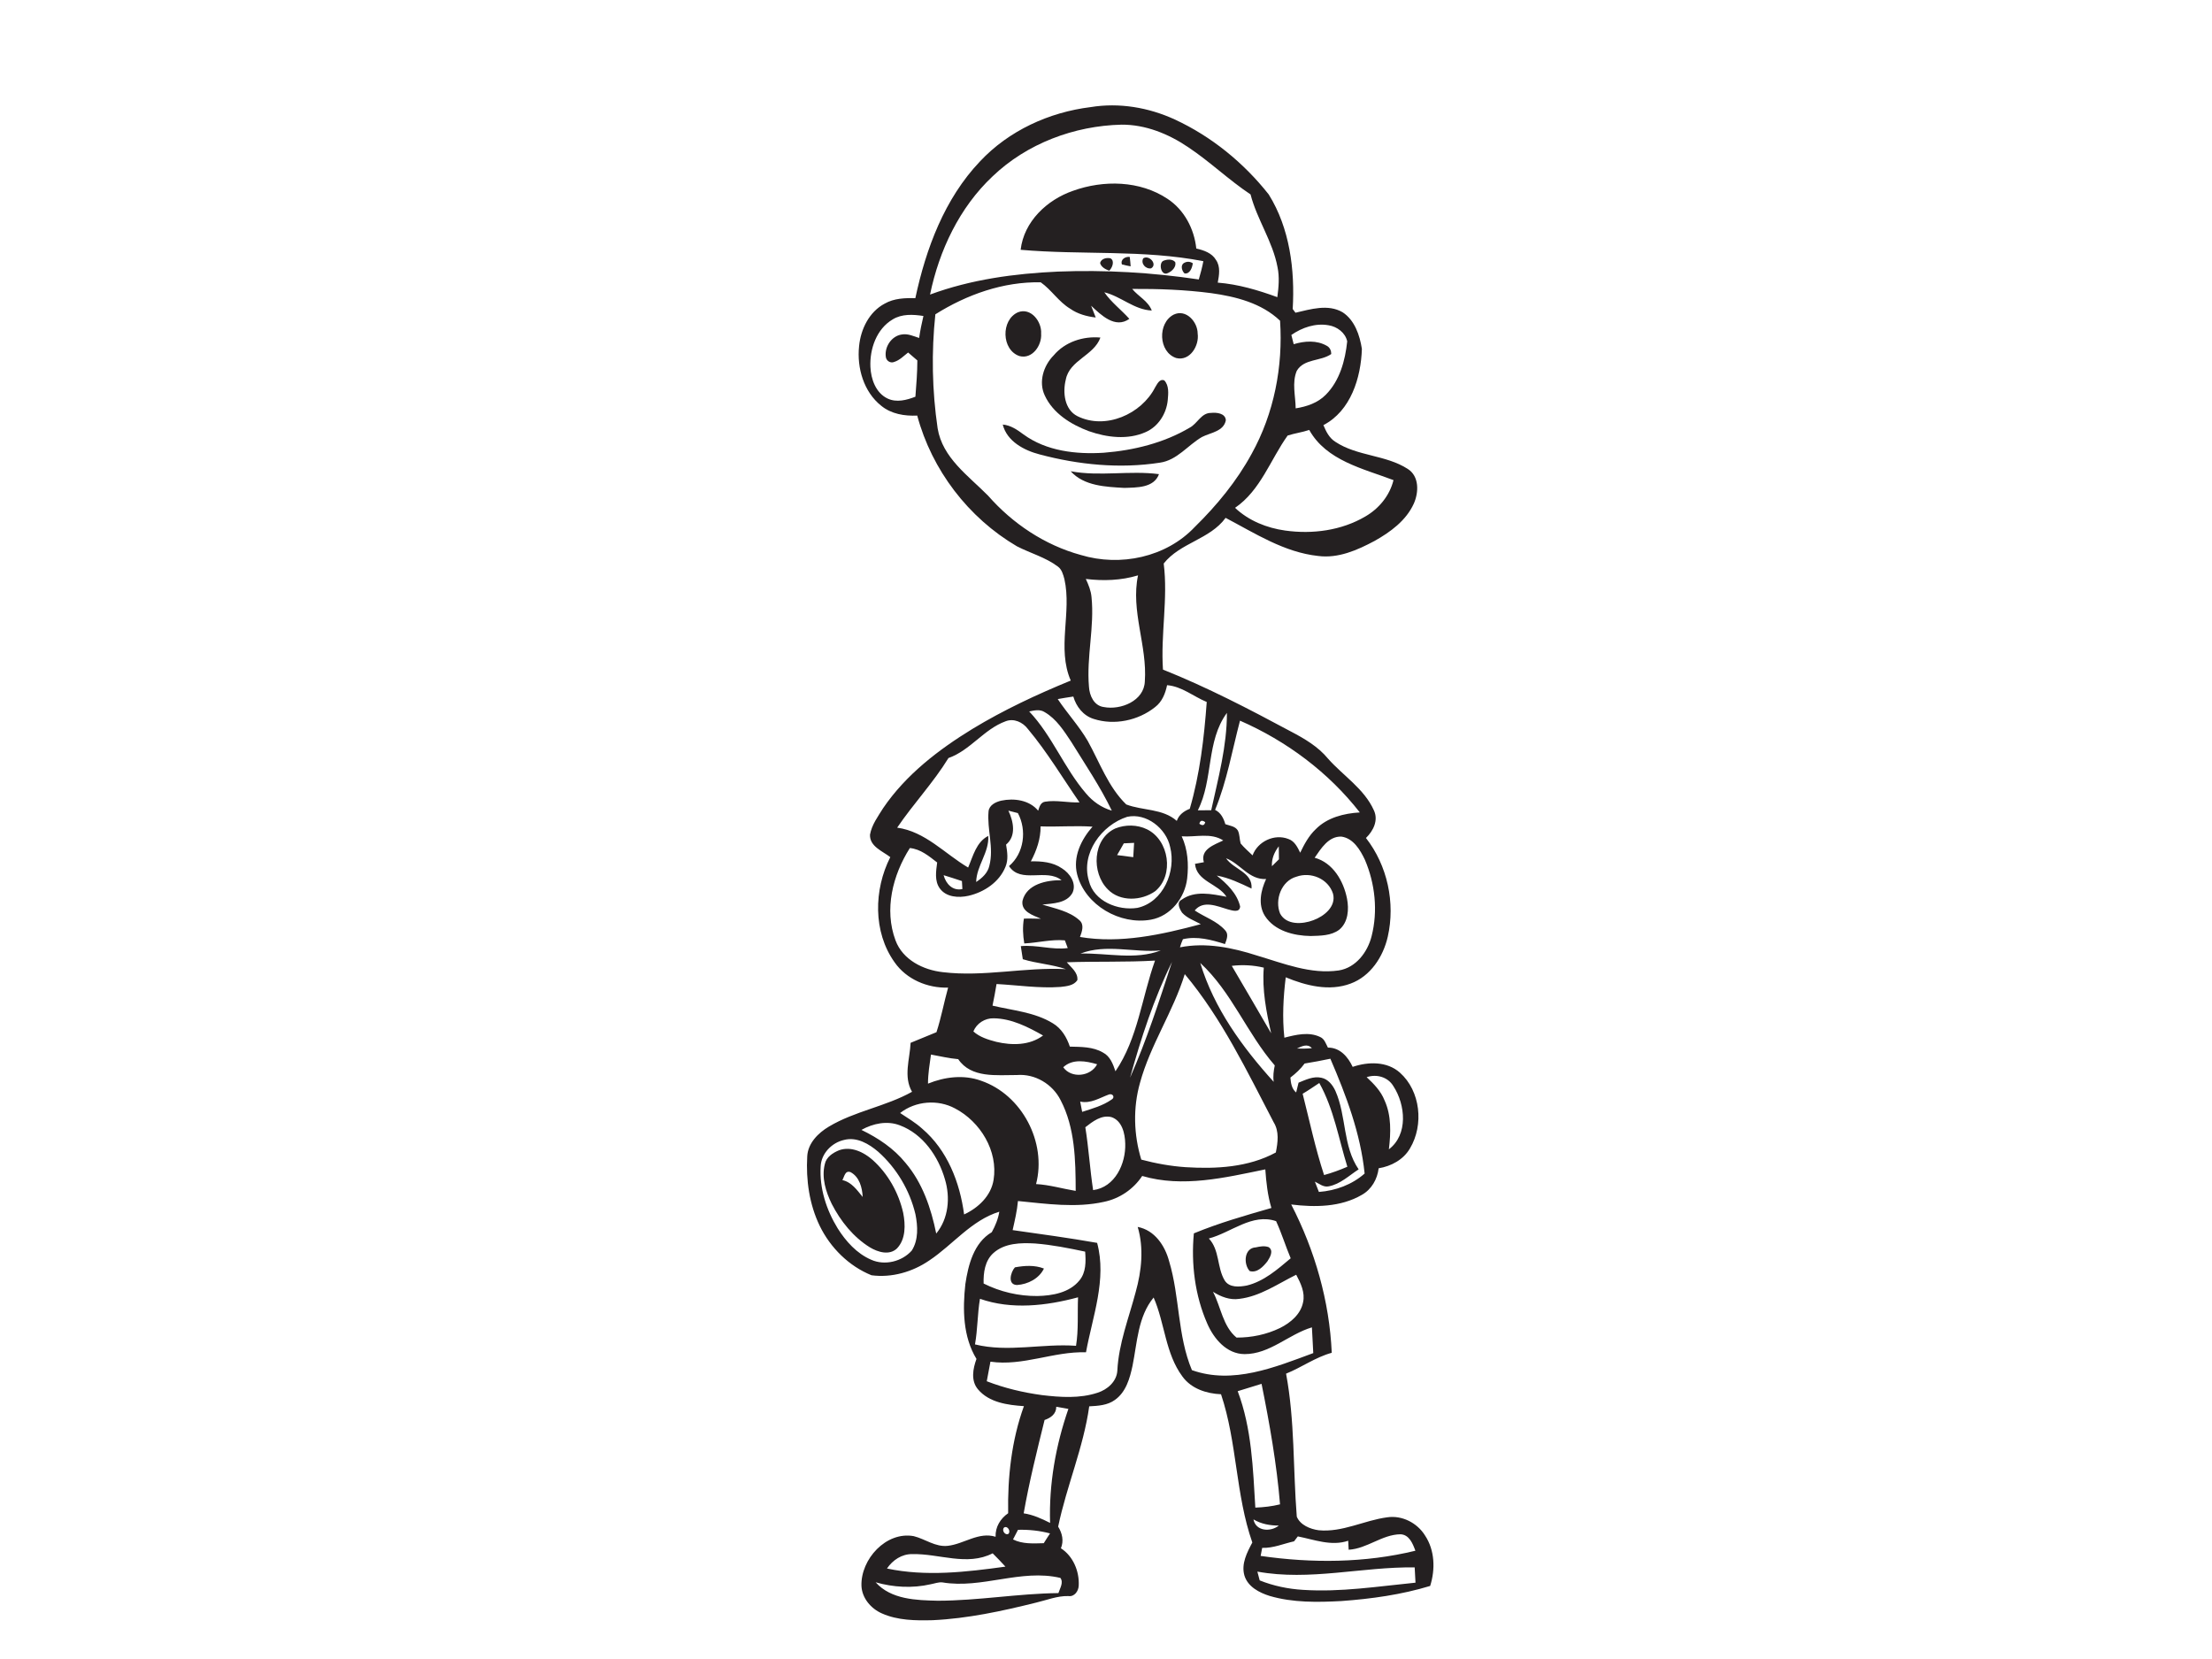 <?xml version="1.0" encoding="utf-8"?>
<!-- Generator: Adobe Illustrator 17.0.0, SVG Export Plug-In . SVG Version: 6.00 Build 0)  -->
<!DOCTYPE svg PUBLIC "-//W3C//DTD SVG 1.1//EN" "http://www.w3.org/Graphics/SVG/1.1/DTD/svg11.dtd">
<svg version="1.1" id="Layer_1" xmlns="http://www.w3.org/2000/svg" xmlns:xlink="http://www.w3.org/1999/xlink" x="0px" y="0px"
	 width="800px" height="600px" viewBox="0 0 800 600" enable-background="new 0 0 800 600" xml:space="preserve">
<path fill="#242021" d="M354.436,58.364c10.414-11.116,24.985-17.778,40.009-19.626c10.303-1.691,20.966,0.12,30.409,4.463
	c13.269,6.126,24.957,15.671,33.994,27.119c7.632,12.234,9.508,27.286,8.676,41.441c0.249,0.333,0.748,1.007,0.998,1.34
	c5.507-1.266,11.772-3.234,17.048-0.166c4.38,2.855,6.209,8.316,6.976,13.241c-0.333,10.441-4.01,22.425-13.915,27.572
	c0.952,2.31,2.125,4.694,4.343,6.052c7.909,5.239,18.203,4.666,26.149,9.785c4.223,2.661,4.019,8.473,2.208,12.548
	c-2.781,6.135-8.473,10.293-14.193,13.5c-6.228,3.326-13.139,6.385-20.383,5.442c-12.261-1.303-22.823-8.177-33.495-13.786
	c-5.673,7.799-16.447,8.991-22.388,16.512c1.608,12.76-1.137,25.567-0.268,38.365c15.939,6.366,31.185,14.303,46.292,22.407
	c4.897,2.569,9.813,5.442,13.38,9.776c5.507,6.228,13.102,10.903,16.604,18.702c1.719,3.631-0.222,7.466-2.864,10.016
	c7.762,9.942,10.681,23.451,7.882,35.731c-1.654,7.235-6.246,14.276-13.435,16.928c-7.725,2.901-16.133,0.758-23.46-2.273
	c-0.887,7.244-1.284,14.572-0.49,21.843c4.158-1.072,8.852-2.227,12.927-0.259c1.58,0.674,2.07,2.43,2.818,3.844
	c4.371-0.046,7.253,3.336,8.954,6.967c5.599-1.903,12.409-2.07,17.076,2.079c7.494,6.662,8.713,18.924,3.659,27.387
	c-2.375,4.093-6.782,6.468-11.337,7.207c-0.471,3.936-2.569,7.651-6.089,9.619c-7.66,4.463-16.983,4.528-25.539,3.474
	c8.565,16.595,13.832,34.946,14.664,53.638c-5.904,1.608-10.894,5.285-16.521,7.549c3.197,17.048,2.504,34.493,3.872,51.716
	c1.229,3.012,4.833,4.5,7.9,4.916c8.584,0.841,16.447-3.576,24.791-4.676c5.368-0.813,10.866,2.005,13.694,6.57
	c3.557,5.35,3.751,12.252,1.857,18.249c-10.413,3.169-21.261,4.675-32.091,5.461c-8.649,0.462-17.538,0.619-25.927-1.839
	c-3.798-1.183-7.965-3.345-9.175-7.438c-1.183-4.204,0.952-8.288,2.874-11.892c-6.08-17.353-5.479-36.211-11.319-53.62
	c-5.248-0.222-10.737-1.987-13.943-6.394c-6.219-8.344-6.357-19.284-10.432-28.589c-5.701,6.93-5.923,16.235-7.623,24.634
	c-0.961,4.546-2.375,9.582-6.385,12.4c-2.67,1.959-6.108,2.153-9.286,2.319c-2.079,14.904-8.187,28.847-11.236,43.511
	c1.478,2.393,2.107,5.119,0.998,7.826c4.435,2.846,6.708,8.344,6.44,13.509c-0.074,1.977-1.562,4.121-3.77,3.77
	c-4.038-0.092-7.817,1.479-11.689,2.384c-12.271,3.058-24.736,5.757-37.404,6.348c-6.172,0.157-12.622,0.092-18.351-2.467
	c-3.945-1.737-7.179-5.535-7.364-9.961c-0.305-9.61,8.917-19.783,18.905-17.972c4.149,1.026,7.854,4.019,12.326,3.502
	c5.877-0.656,11.153-5.165,17.279-3.28c-0.129-3.52,1.719-6.551,4.546-8.51c-0.222-13.102,1.229-26.353,5.701-38.725
	c-5.877-0.397-12.585-1.294-16.614-6.08c-2.652-3.142-1.83-7.475-0.545-10.996c-4.916-8.048-5.027-17.99-4.019-27.082
	c1.044-6.967,3.058-14.913,9.554-18.757c1.294-2.319,2.301-4.796,2.726-7.41c-10.146,3.132-16.78,11.947-25.345,17.648
	c-6.043,4.139-13.574,6.311-20.882,5.341c-8.168-3.308-14.858-9.942-18.702-17.824c-3.779-7.789-5.027-16.623-4.537-25.198
	c0.259-4.768,3.955-8.436,7.835-10.746c9.397-5.618,20.531-7.263,30.067-12.585c-3.188-5.507-0.795-11.836-0.517-17.713
	c3.114-1.294,6.219-2.587,9.351-3.844c1.728-5.285,2.717-10.774,4.213-16.124c-7.447,0.231-15.043-2.966-19.367-9.166
	c-7.836-10.986-7.512-26.269-1.543-38.023c-2.837-2.199-7.512-3.862-7.337-8.14c0.638-3.585,2.892-6.588,4.777-9.619
	c8.196-12.04,19.977-21.095,32.285-28.626c11.3-6.856,23.313-12.465,35.537-17.473c-5.082-11.735,0.425-24.597-2.292-36.683
	c-0.453-1.672-0.924-3.511-2.393-4.574c-4.444-3.336-9.914-4.796-14.793-7.309c-17.556-10.303-30.769-27.6-36.045-47.272
	c-4.574,0.212-9.388-0.564-13.019-3.548c-6.348-5.036-8.833-13.703-8.011-21.538c0.582-6.135,3.641-12.428,9.259-15.403
	c3.354-1.922,7.318-2.079,11.088-1.968C334.884,89.91,341.593,71.864,354.436,58.364 M358.964,63.798
	c-11.984,11.282-19.293,26.768-22.601,42.735c14.775-5.461,30.557-7.605,46.237-8.307c17.02-0.665,34.105,0.323,50.959,2.846
	c0.638-2.181,1.229-4.38,1.654-6.607c-21.76-4.241-44.093-2.19-66.084-4.121c1.183-10.238,9.545-18.083,18.923-21.326
	c11.033-3.982,24.246-3.751,34.207,2.901c6.052,3.973,9.647,10.857,10.395,17.963c2.698,0.628,5.636,1.589,7.124,4.13
	c1.682,2.421,1.146,5.489,0.638,8.205c7.42,0.591,14.59,2.717,21.548,5.258c0.48-3.585,0.822-7.253,0.074-10.829
	c-1.719-9.305-7.41-17.214-9.757-26.325c-7.872-5.239-14.701-11.864-22.564-17.094c-7.096-4.805-15.422-8.196-24.089-8.14
	C388.523,45.484,371.392,51.896,358.964,63.798 M338.285,113.675c-1.451,13.684-1.183,27.609,0.822,41.238
	c1.756,10.709,11.143,17.149,18.24,24.347c8.861,10.099,20.522,17.898,33.532,21.455c14.276,4.315,30.862,0.859,41.238-10.136
	c7.993-7.835,15.191-16.595,20.559-26.454c8.094-14.581,11.393-31.545,10.275-48.131c-6.69-6.394-16.022-8.741-24.93-9.979
	c-9.462-1.238-19.025-1.58-28.552-1.525c2.236,2.744,5.766,4.352,7.087,7.817c-6.403-0.277-11.134-5.137-17.168-6.597
	c2.522,3.641,6.126,6.32,9.055,9.61c-5.128,3.659-10.229-1.386-13.823-4.749c0.573,1.414,1.127,2.809,1.663,4.26
	c-3.262-0.388-6.523-1.266-9.231-3.179c-4.158-2.486-6.773-6.819-10.663-9.554C362.845,101.829,349.659,106.533,338.285,113.675
	 M322.826,115.532c-5.821,3.447-8.316,10.672-8.03,17.159c0.194,4.426,1.95,9.443,6.237,11.458
	c3.243,1.515,6.875,0.554,10.035-0.674c0.342-4.37,0.693-8.741,0.702-13.121c-1.127-0.952-2.236-1.903-3.336-2.864
	c-1.599,1.229-3.058,2.8-5.036,3.41c-1.358,0.582-2.883-0.416-3.031-1.83c-0.536-3.604,2.07-7.568,5.757-8.094
	c2.19-0.397,4.269,0.601,6.292,1.257c0.388-2.68,0.933-5.332,1.552-7.956C330.246,113.703,326.162,113.463,322.826,115.532
	 M467.035,121.141c0.213,0.832,0.638,2.504,0.85,3.345c3.881-1.192,8.39-1.515,12.021,0.61c1.072,0.582,1.562,1.746,1.562,2.938
	c-3.807,2.698-9.841,1.617-12.474,6.08c-1.811,4.315-0.434,9.074-0.397,13.574c3.973-0.628,8.002-1.968,10.885-4.916
	c5.054-5.073,7.032-12.4,7.752-19.321c-0.674-3.142-3.668-5.331-6.736-5.812C475.748,116.789,470.925,118.452,467.035,121.141
	 M465.695,157.519c-6.255,8.741-9.785,19.829-19.025,26.149c4.943,4.657,11.476,7.29,18.147,8.214
	c9.831,1.377,20.328,0,28.977-5.091c4.943-2.855,8.806-7.558,10.182-13.148c-10.977-4.167-24.292-7.041-30.474-18.147
	C470.953,156.355,468.255,156.697,465.695,157.519 M392.699,209.383c0.961,2.079,1.857,4.232,2.061,6.551
	c1.118,10.82-1.857,21.594-0.924,32.414c0.185,3.206,1.793,6.884,5.359,7.364c6.098,1.183,14.599-2.208,14.849-9.286
	c0.933-12.871-5.174-25.484-2.458-38.337C405.478,209.937,399.001,210.159,392.699,209.383 M422.091,247.803
	c-0.619,3.003-1.811,6.015-4.334,7.928c-6.08,4.869-14.766,6.699-22.213,4.278c-3.742-1.155-6.311-4.435-7.364-8.094
	c-1.885,0.277-3.761,0.573-5.636,0.915c3.437,5.165,7.706,9.748,10.839,15.117c4.334,7.799,7.429,16.678,13.943,22.998
	c5.969,2.282,13.167,1.432,18.277,5.941c0.758-2.218,2.596-3.557,4.694-4.37c3.659-12.557,5.184-25.622,6.135-38.632
	C431.618,251.896,427.469,248.246,422.091,247.803 M372.223,257.302c8.335,8.824,12.659,20.513,20.559,29.67
	c2.439,2.911,5.646,5.147,9.323,6.209c-4.186-8.686-9.619-16.697-14.673-24.883c-2.652-3.982-5.35-8.27-9.582-10.728
	C376.132,256.433,374.071,256.923,372.223,257.302 M433.207,293.06c1.608-0.028,3.225-0.037,4.842-0.028
	c2.541-11.605,5.701-23.239,5.683-35.204C436.173,268.066,438.862,281.963,433.207,293.06 M363.676,260.868
	c-7.845,2.855-12.751,10.506-20.651,13.287c-5.47,8.917-12.696,16.54-18.554,25.179c10.192,1.404,17.223,9.443,25.669,14.424
	c1.793-4.13,2.911-9.203,7.272-11.439c0.388,5.997-4.232,10.737-4.371,16.669c2.153-1.423,4.213-3.271,4.777-5.914
	c1.682-6.496-0.887-13.102-0.296-19.644c0.231-2.282,2.624-3.41,4.592-3.862c4.638-0.979,10.173-0.231,13.352,3.631
	c0.425-1.321,0.841-2.966,2.439-3.243c4.139-0.693,8.325,0.416,12.502,0.231c-6.145-8.898-11.698-18.24-18.656-26.537
	C369.913,261.192,366.679,259.686,363.676,260.868 M448.462,260.637c-2.846,10.792-4.731,21.899-9.009,32.266
	c2.079,1.016,3.086,3.04,3.705,5.174c1.562,0.564,3.594,0.711,4.537,2.301c0.693,1.441,0.564,3.123,0.998,4.666
	c1.294,1.571,2.855,2.892,4.315,4.315c1.839-5.045,7.919-7.919,12.945-5.932c2.245,0.748,3.317,2.984,4.278,4.971
	c1.478-3.068,3.114-6.135,5.609-8.492c4.167-4.241,10.201-5.738,15.957-6.08C480.47,279.311,465.298,267.992,448.462,260.637
	 M364.693,293.181c1.848,3.881,2.938,9.148-0.832,12.28c0.444,2.652,0.878,5.47-0.222,8.048c-2.227,5.525-7.734,9.185-13.389,10.469
	c-3.548,0.795-8.039,0.536-10.349-2.661c-1.987-2.735-1.358-6.283-0.961-9.388c-2.975-2.292-5.978-4.851-9.878-5.221
	c-6.2,9.767-9.36,22.241-5.184,33.403c2.606,7.022,10.025,10.709,17.103,11.485c14.839,1.802,29.651-1.876,44.518-1.09
	c-5.064-1.746-10.478-2.014-15.588-3.594c-0.249-1.589-0.499-3.169-0.721-4.731c5.692-0.554,11.282,1.441,16.974,0.702
	c-0.342-0.943-0.684-1.876-1.035-2.79c-4.934-0.434-9.767,0.878-14.682,1.118c-0.499-2.966-0.647-6.006-0.139-8.972
	c2.051-0.111,4.112,0.046,6.172,0.037c-2.837-1.247-7.253-2.532-6.681-6.477c1.478-6.071,8.769-7.531,14.128-7.447
	c-5.544-4.463-14.747,1.404-19.007-5.119c5.47-4.611,6.514-12.991,3.216-19.164C366.984,293.754,365.838,293.467,364.693,293.181
	 M407.649,295.417c-9.249,2.984-16.808,13.241-13.851,23.1c1.765,7.466,10.571,10.912,17.538,9.831
	c9.379-2.042,14.082-13.241,11.873-21.982C421.796,299.593,414.589,293.901,407.649,295.417 M433.771,297.921
	c1.127,0.804,1.83,0.61,2.116-0.564C434.75,296.526,434.048,296.72,433.771,297.921 M376.344,298.872
	c0.046,4.481-1.441,8.732-3.52,12.65c3.862-0.092,7.965,0.268,11.236,2.522c2.855,1.774,5.396,5.433,3.825,8.852
	c-2.125,3.835-7.096,3.825-10.903,4.26c4.592,1.423,9.693,2.338,13.38,5.636c1.894,1.608,0.942,4.13,0.231,6.08
	c14.692,2.458,29.531-0.85,43.696-4.638c-2.31-1.275-4.962-2.162-6.773-4.149c-0.896-1.368-2.134-3.705-0.148-4.703
	c4.731-3.419,10.922-2.07,16.216-1.044c-3.04-4.796-10.792-5.516-11.402-11.92c0.804-0.148,2.412-0.443,3.206-0.591
	c-1.358-4.675,3.788-6.311,7.013-7.872c-4.509-2.92-10.025-1.109-15.024-1.497c2.208,4.74,2.56,10.09,1.977,15.237
	c-0.795,6.985-5.988,13.638-13.112,14.913c-11.153,2.014-23.765-5.202-26.676-16.364c-1.617-6.329,1.451-12.613,5.553-17.27
	C388.864,298.549,382.6,299.103,376.344,298.872 M475.462,310.21c6.616,1.802,10.45,8.418,11.698,14.766
	c0.758,3.844,0.453,8.565-2.79,11.254c-2.938,2.227-6.865,2.181-10.377,2.292c-6.08-0.092-13.01-1.839-16.512-7.253
	c-2.587-4.103-1.497-9.231,0.425-13.361c-6.145,0.36-9.323-5.535-14.488-7.512c2.717,4.047,9.73,5.091,9.212,10.968
	c-4.038-1.931-8.122-3.89-12.566-4.703c3.641,2.92,7.337,6.45,8.445,11.162c-0.139,2.449-2.929,1.441-4.454,1.053
	c-3.872-1.137-8.852-3.41-11.966,0.406c3.622,2.43,8.048,3.816,10.996,7.161c1.395,1.441,0.536,3.382-0.055,4.99
	c-4.879-1.534-10.099-2.957-15.209-1.756c-0.425,0.943-0.776,1.922-1.072,2.938c9.379-1.857,18.942,0.092,27.896,2.984
	c9.563,2.837,19.367,6.847,29.531,5.378c6.2-0.989,10.432-6.607,11.883-12.391c2.328-9.12,1.266-19.016-2.421-27.628
	c-1.7-3.594-4.195-7.789-8.501-8.39C480.488,302.402,477.79,306.865,475.462,310.21 M460.012,313.278
	c0.832-0.85,1.682-1.682,2.532-2.504c-0.018-1.571-0.037-3.151-0.055-4.703C460.89,308.168,459.846,310.607,460.012,313.278
	 M341.269,316.521c0.832,3.132,3.262,5.784,6.791,5.017c-0.037-0.721-0.129-2.171-0.166-2.892
	C345.686,317.907,343.478,317.195,341.269,316.521 M468.855,317.075c-5.424,1.497-7.928,8.362-5.895,13.324
	c2.264,4.241,8.113,3.899,11.994,2.421c3.89-1.404,8.371-4.953,7.152-9.6C480.387,317.805,474.094,315.181,468.855,317.075
	 M390.777,344.869c9.647-0.259,19.737,2.439,29.032-1.127C410.153,344.62,400.082,341.266,390.777,344.869 M385.824,348.02
	c1.571,1.894,4.121,3.696,3.816,6.477c-1.312,1.977-3.909,2.181-6.052,2.439c-7.743,0.564-15.459-0.638-23.174-1.053
	c-0.416,2.615-0.924,5.211-1.46,7.817c7.346,1.765,15.246,2.347,21.816,6.385c3.123,1.848,5.027,5.073,6.154,8.436
	c4.029,0.111,8.344,0.018,11.947,2.125c2.606,1.321,3.678,4.195,4.546,6.801c8.122-11.947,9.536-26.713,14.313-40.037
	C407.104,348.029,396.46,347.641,385.824,348.02 M408.693,389.776c6.006-13.583,10.561-27.766,15.172-41.876
	C417.287,361.242,412.676,375.472,408.693,389.776 M434.094,348.27c4.953,16.373,15.209,30.455,26.556,42.994
	c-0.286-2.005-0.028-3.992,0.388-5.941C450.976,373.763,445.478,358.757,434.094,348.27 M445.487,349.314
	c4.796,8.094,9.489,16.253,14.239,24.384c-1.746-7.78-3.308-15.726-2.661-23.738C453.267,349.055,449.349,348.852,445.487,349.314
	 M428.486,352.307c-4.195,13.592-12.437,25.549-16.188,39.298c-2.569,9.064-2.282,18.794,0.462,27.785
	c5.258,1.395,10.626,2.366,16.05,2.735c11.023,0.693,22.703,0.065,32.608-5.313c0.73-3.65,1.284-7.614-0.785-10.94
	C451.003,387.429,441.921,368.366,428.486,352.307 M352.034,373.033c2.292,2.07,5.341,2.994,8.279,3.761
	c5.646,1.331,12.095,1.34,16.928-2.292c-5.489-3.105-11.421-6.145-17.87-6.218C356.22,368.191,353.217,370.104,352.034,373.033
	 M469.058,379.224c1.793,0.065,3.604,0.037,5.405-0.139C472.902,377.329,470.786,378.373,469.058,379.224 M336.695,381.395
	c-0.471,3.484-1.081,6.967-1.072,10.515c6.052-2.467,12.954-3.326,19.21-1.044c14.775,5.064,23.802,22.296,19.875,37.367
	c4.86,0.268,9.545,1.682,14.331,2.467c-0.037-11.069-0.213-22.777-5.452-32.811c-2.92-5.821-9.249-9.61-15.791-9.092
	c-7.263-0.028-16.558,1.22-21.243-5.738C343.219,382.762,339.976,381.995,336.695,381.395 M471.83,384.638
	c-1.423,1.968-3.216,3.604-5.137,5.082c0.157,1.968,0.453,4.047,2.079,5.387c0.296-1.192,0.582-2.375,0.869-3.548
	c2.606-1.044,5.368-2.43,8.261-1.774c2.43,0.49,4.093,2.624,5.073,4.768c4.029,9.074,2.624,19.958,8.399,28.358
	c-3.465,2.236-6.634,5.35-10.811,6.145c-1.894,0.416-3.437-0.961-5.017-1.7c0.462,1.22,0.952,2.486,1.451,3.724
	c6.034-0.444,11.966-2.624,16.54-6.653c-1.469-14.497-6.671-28.237-12.391-41.525C478.058,383.576,474.944,384.111,471.83,384.638
	 M384.531,385.987c2.975,4.176,9.951,3.363,12.261-1.081C392.782,383.723,387.913,382.827,384.531,385.987 M494.265,389.572
	c2.596,2.412,5.156,5.036,6.477,8.399c2.522,5.535,2.273,11.781,1.562,17.695c7.032-5.332,6.015-16.115,1.645-22.823
	C501.962,389.489,497.869,388.362,494.265,389.572 M471.119,395.569c2.495,9.822,4.583,19.764,7.752,29.402
	c2.874-0.785,5.683-1.82,8.418-3.003c-3.151-10.164-4.897-20.91-10.146-30.289C475.148,392.991,473.189,394.368,471.119,395.569
	 M390.666,398.406c0.231,1.229,0.471,2.467,0.711,3.714c3.659-1.183,7.466-2.218,10.654-4.454c1.303-0.711,0.49-2.292-0.933-1.848
	C397.707,397.047,394.464,399.237,390.666,398.406 M325.543,402.536c2.707,1.802,5.544,3.456,7.965,5.655
	c9.092,7.734,13.647,19.432,15.172,31.028c5.128-2.375,9.748-6.708,10.663-12.511c1.691-10.414-4.796-21.03-13.906-25.807
	C339.199,397.519,331.133,398.165,325.543,402.536 M392.523,407.683c1.21,7.54,1.672,15.181,2.818,22.74
	c7.946-1.016,11.864-9.61,11.615-16.835c-0.083-3.622-1.118-8.279-4.999-9.573C398.363,403.118,395.175,405.613,392.523,407.683
	 M311.544,408.644c6.024,2.901,11.726,6.708,15.967,11.947c6.126,7.207,9.231,16.392,11.088,25.539
	c4.472-5.452,5.137-13.038,3.151-19.617c-2.393-8.298-7.937-16.364-16.262-19.506C320.867,405.206,315.748,406.306,311.544,408.644
	 M305.307,412.266c-4.472,0.979-8.316,4.906-8.501,9.61c-0.48,7.863,2.061,15.708,6.145,22.37
	c2.975,4.712,6.912,9.111,12.123,11.356c4.906,2.208,11.134,0.665,14.673-3.308c2.476-3.871,2.199-8.833,1.331-13.158
	c-2.051-8.649-6.819-16.678-13.453-22.582C314.279,413.698,309.872,411.083,305.307,412.266 M413.092,425.303
	c-3.16,4.777-8.159,8.177-13.777,9.351c-10.256,2.282-20.836,0.721-31.157-0.286c-0.314,3.557-1.146,7.032-1.922,10.515
	c10.201,1.441,20.411,2.837,30.557,4.62c3.557,13.241-1.654,26.593-4.029,39.575c-11.679-0.388-22.823,5.1-34.558,3.391
	c-0.425,2.356-0.887,4.712-1.331,7.078c6.431,2.495,13.185,4.093,20.014,5.017c6.653,0.785,13.62,1.275,20.078-0.869
	c3.548-1.137,6.884-4.029,7.133-7.946c0.48-9.85,4.158-19.071,6.644-28.496c2.125-7.632,3.003-15.81,0.721-23.516
	c6.126,1.164,9.859,6.745,11.365,12.409c3.881,12.881,2.984,26.851,8.242,39.381c14.756,5.276,30.058-1.044,43.89-6.163
	c-0.203-3.105-0.277-6.219-0.49-9.305c-8.408,2.495-15.2,9.693-24.357,9.674c-6.486-0.037-11.097-5.535-13.481-11.014
	c-4.481-10.192-5.886-21.622-4.86-32.654c9.101-3.761,18.591-6.468,28.043-9.184c-1.358-4.537-1.867-9.259-2.199-13.962
	C443.094,425.904,427.756,429.609,413.092,425.303 M437.19,447.914c3.955,4.176,2.901,10.478,5.747,15.2
	c1.691,2.661,5.276,2.328,7.965,1.82c6.209-1.497,11.125-5.858,15.893-9.859c-1.866-4.435-3.271-9.055-5.276-13.426
	C452.851,438.674,445.219,445.816,437.19,447.914 M359.269,453.19c-3.068,2.754-3.641,7.106-3.53,11.014
	c6.006,3.012,12.705,4.574,19.432,4.518c5.424-0.111,11.596-1.174,15.218-5.636c2.421-2.901,2.356-6.865,2.07-10.414
	c-5.978-1.266-11.994-2.476-18.092-2.948C369.211,449.42,363.325,449.54,359.269,453.19 M448.231,469.748
	c-3.419,0.527-6.708-0.767-9.536-2.559c2.874,5.452,3.539,12.474,8.51,16.567c5.405,0.028,10.875-1.109,15.745-3.474
	c3.779-1.876,7.475-4.962,8.325-9.296c0.785-3.548-0.878-6.93-2.486-9.961C462.128,464.305,455.771,468.842,448.231,469.748
	 M354.418,469.729c-0.924,5.461-0.822,11.033-1.802,16.493c12.04,2.966,24.366-0.388,36.544,0.508
	c0.952-5.803,0.48-11.689,0.73-17.538C378.414,472.28,365.857,473.74,354.418,469.729 M447.631,503.141
	c5.073,13.417,5.535,27.951,6.376,42.107c3.003-0.12,6.006-0.453,8.935-1.183c-1.21-14.664-3.779-29.171-6.681-43.585
	C453.387,501.385,450.504,502.263,447.631,503.141 M382.018,508.777c-0.009,2.615-1.987,4.01-4.232,4.786
	c-2.763,11.19-5.563,22.389-7.558,33.754c3.391,0.499,6.514,1.94,9.554,3.465c-0.453-14.017,2.033-28.016,6.616-41.229
	C384.928,509.295,383.468,509.027,382.018,508.777 M453.332,549.508c0.85,4.352,6.219,4.62,9.175,2.236
	C459.282,551.744,456.122,551.171,453.332,549.508 M363.177,552.427c-1.035,0.887,0.259,2.966,1.515,2.319
	C365.663,553.841,364.425,551.706,363.177,552.427 M368.176,553.277c-0.61,1.146-1.21,2.31-1.802,3.484
	c3.456,1.728,7.364,1.451,11.116,1.358c0.739-1.211,1.515-2.366,2.273-3.539C375.984,553.582,372.085,553.167,368.176,553.277
	 M487.76,560.484c-0.074-1.09-0.129-2.181-0.166-3.252c-6.098,2.07-12.252-0.397-18.221-1.571c-0.342,0.443-1.026,1.34-1.358,1.783
	c-3.835,0.85-7.531,2.504-11.532,2.365c-0.139,0.73-0.416,2.181-0.554,2.911c18.535,2.68,37.708,2.578,55.967-1.876
	c-0.942-2.532-2.199-5.821-5.396-5.951C499.809,554.977,494.441,560.106,487.76,560.484 M320.784,567.276
	c14.128,2.984,28.699,1.266,42.846-0.684c-1.497-1.654-3.058-3.243-4.62-4.814c-9.24,4.74-19.404,0.055-29.06,0.286
	C326.153,562,322.854,564.227,320.784,567.276 M454.746,568.394c0.213,0.795,0.628,2.384,0.841,3.179
	c4.971,1.996,10.275,3.095,15.625,3.419c13.629,0.905,27.193-1.266,40.721-2.596c-0.111-1.848-0.222-3.696-0.296-5.526
	C492.657,566.602,473.688,571.85,454.746,568.394 M340.807,572.293c-1.46-0.139-2.855,0.434-4.26,0.684
	c-6.551,1.497-13.435,1.118-19.866-0.721c5.59,6.255,14.719,6.496,22.499,6.671c14.581-0.018,29.023-2.606,43.613-2.763
	c0.527-1.719,1.95-3.798,0.711-5.489C369.257,567.313,355.092,574.714,340.807,572.293z"/>
<path fill="#242021" d="M397.864,95.093c0.444-1.58,2.356-2.005,3.77-1.663c1.626,0.915,0.61,3.511-0.471,4.454
	C399.832,97.44,398.197,96.563,397.864,95.093z"/>
<path fill="#242021" d="M405.755,95.629c-0.61-1.793,1.247-2.911,2.837-2.707c0.166,1.127,0.222,2.255,0.323,3.4
	C407.853,96.119,406.79,95.916,405.755,95.629z"/>
<path fill="#242021" d="M413.461,93.43c2.134-1.386,5.295,2.171,2.855,3.622C414.348,97.376,412.482,95.315,413.461,93.43z"/>
<path fill="#242021" d="M420.659,94.364c1.321-0.591,3.326-0.804,4.38,0.425c0.471,1.719-1.164,3.336-2.633,3.955
	C419.929,100.009,418.95,95.315,420.659,94.364z"/>
<path fill="#242021" d="M428.042,95.214c1.118-0.712,2.236-0.712,3.345-0.009c-0.176,1.552-1.035,3.982-2.975,3.687
	C427.469,98.041,426.896,96.101,428.042,95.214z"/>
<path fill="#242021" d="M368.167,112.936c4.703-1.839,8.676,3.428,8.371,7.752c0.305,4.167-3.169,9.323-7.826,8.094
	C362.161,126.574,361.939,115.689,368.167,112.936z"/>
<path fill="#242021" d="M424.494,113.777c4.444-2.125,8.658,2.624,8.658,6.865c0.628,4.343-2.772,10.053-7.725,8.852
	C418.931,127.378,418.58,116.817,424.494,113.777z"/>
<path fill="#242021" d="M381.084,128.515c4.084-4.869,10.654-6.995,16.891-6.431c-2.301,6.505-11.153,8.122-12.511,15.181
	c-1.173,4.611-0.517,10.894,4.223,13.259c10.09,5.008,23.1-0.712,28.053-10.376c0.73-1.146,1.589-3.271,3.345-2.578
	c1.774,1.894,1.46,4.768,1.247,7.161c-0.471,4.879-3.428,9.554-7.983,11.541c-6.514,2.901-14.054,1.95-20.596-0.351
	c-6.45-2.412-12.927-6.44-15.902-12.899C375.531,138.078,377.407,132.238,381.084,128.515z"/>
<path fill="#242021" d="M430.315,154.645c2.781-1.488,4.139-5.341,7.66-5.313c1.968-0.213,5.202,0.083,5.368,2.652
	c-0.767,4.084-5.59,4.472-8.658,6.071c-5.128,2.985-8.991,8.418-15.218,9.277c-14.461,2.245-29.374,0.767-43.456-2.985
	c-5.627-1.451-11.836-4.731-13.352-10.802c2.874,0.24,5.248,1.903,7.503,3.567c8.288,6.061,19.071,7.263,29.051,6.625
	C410.024,162.878,420.927,160.217,430.315,154.645z"/>
<path fill="#242021" d="M387.229,170.436c10.561,1.968,21.335-0.342,31.933,1.044c-1.83,5.045-8.14,4.823-12.557,4.98
	C399.915,176.073,392.043,175.777,387.229,170.436z"/>
<path fill="#242021" d="M403.371,299.621c3.622-1.441,7.909-1.423,11.448,0.305c8.011,3.909,9.933,16.577,2.994,22.37
	c-4.943,3.52-12.687,3.936-17.14-0.628C394.658,315.698,395.111,303.382,403.371,299.621 M406.439,305.008
	c-0.776,1.432-1.608,2.827-2.43,4.25c1.94,0.231,3.899,0.508,5.849,0.748c0.111-1.728,0.222-3.456,0.305-5.174
	C408.915,304.86,407.677,304.925,406.439,305.008z"/>
<path fill="#242021" d="M303.515,415.99c4.315-1.515,8.852,0.665,12.067,3.511c5.581,4.99,9.425,11.864,11.07,19.145
	c0.832,4.278,0.979,9.471-2.236,12.853c-2.744,2.652-6.948,1.349-9.813-0.379c-6.015-3.724-10.589-9.471-13.795-15.717
	c-2.144-4.398-3.733-9.471-2.513-14.35C298.802,418.466,301.242,416.895,303.515,415.99 M304.66,426.8
	c3.363,0.739,5.295,3.622,7.346,6.098c-0.176-3.382-1.164-7.253-4.389-8.972C305.612,423.187,305.39,425.534,304.66,426.8z"/>
<path fill="#242021" d="M454.182,451.129c1.506-0.342,3.142-0.638,4.648-0.083c1.894,1.257,0.508,3.65-0.434,5.1
	c-1.488,1.913-3.751,4.343-6.431,3.548C449.645,457.191,449.913,451.332,454.182,451.129z"/>
<path fill="#242021" d="M367.058,458.355c3.465-0.638,7.152-0.887,10.497,0.434c-1.756,3.641-5.812,5.692-9.711,5.951
	C364.268,464.703,365.487,460.083,367.058,458.355z"/>
</svg>
